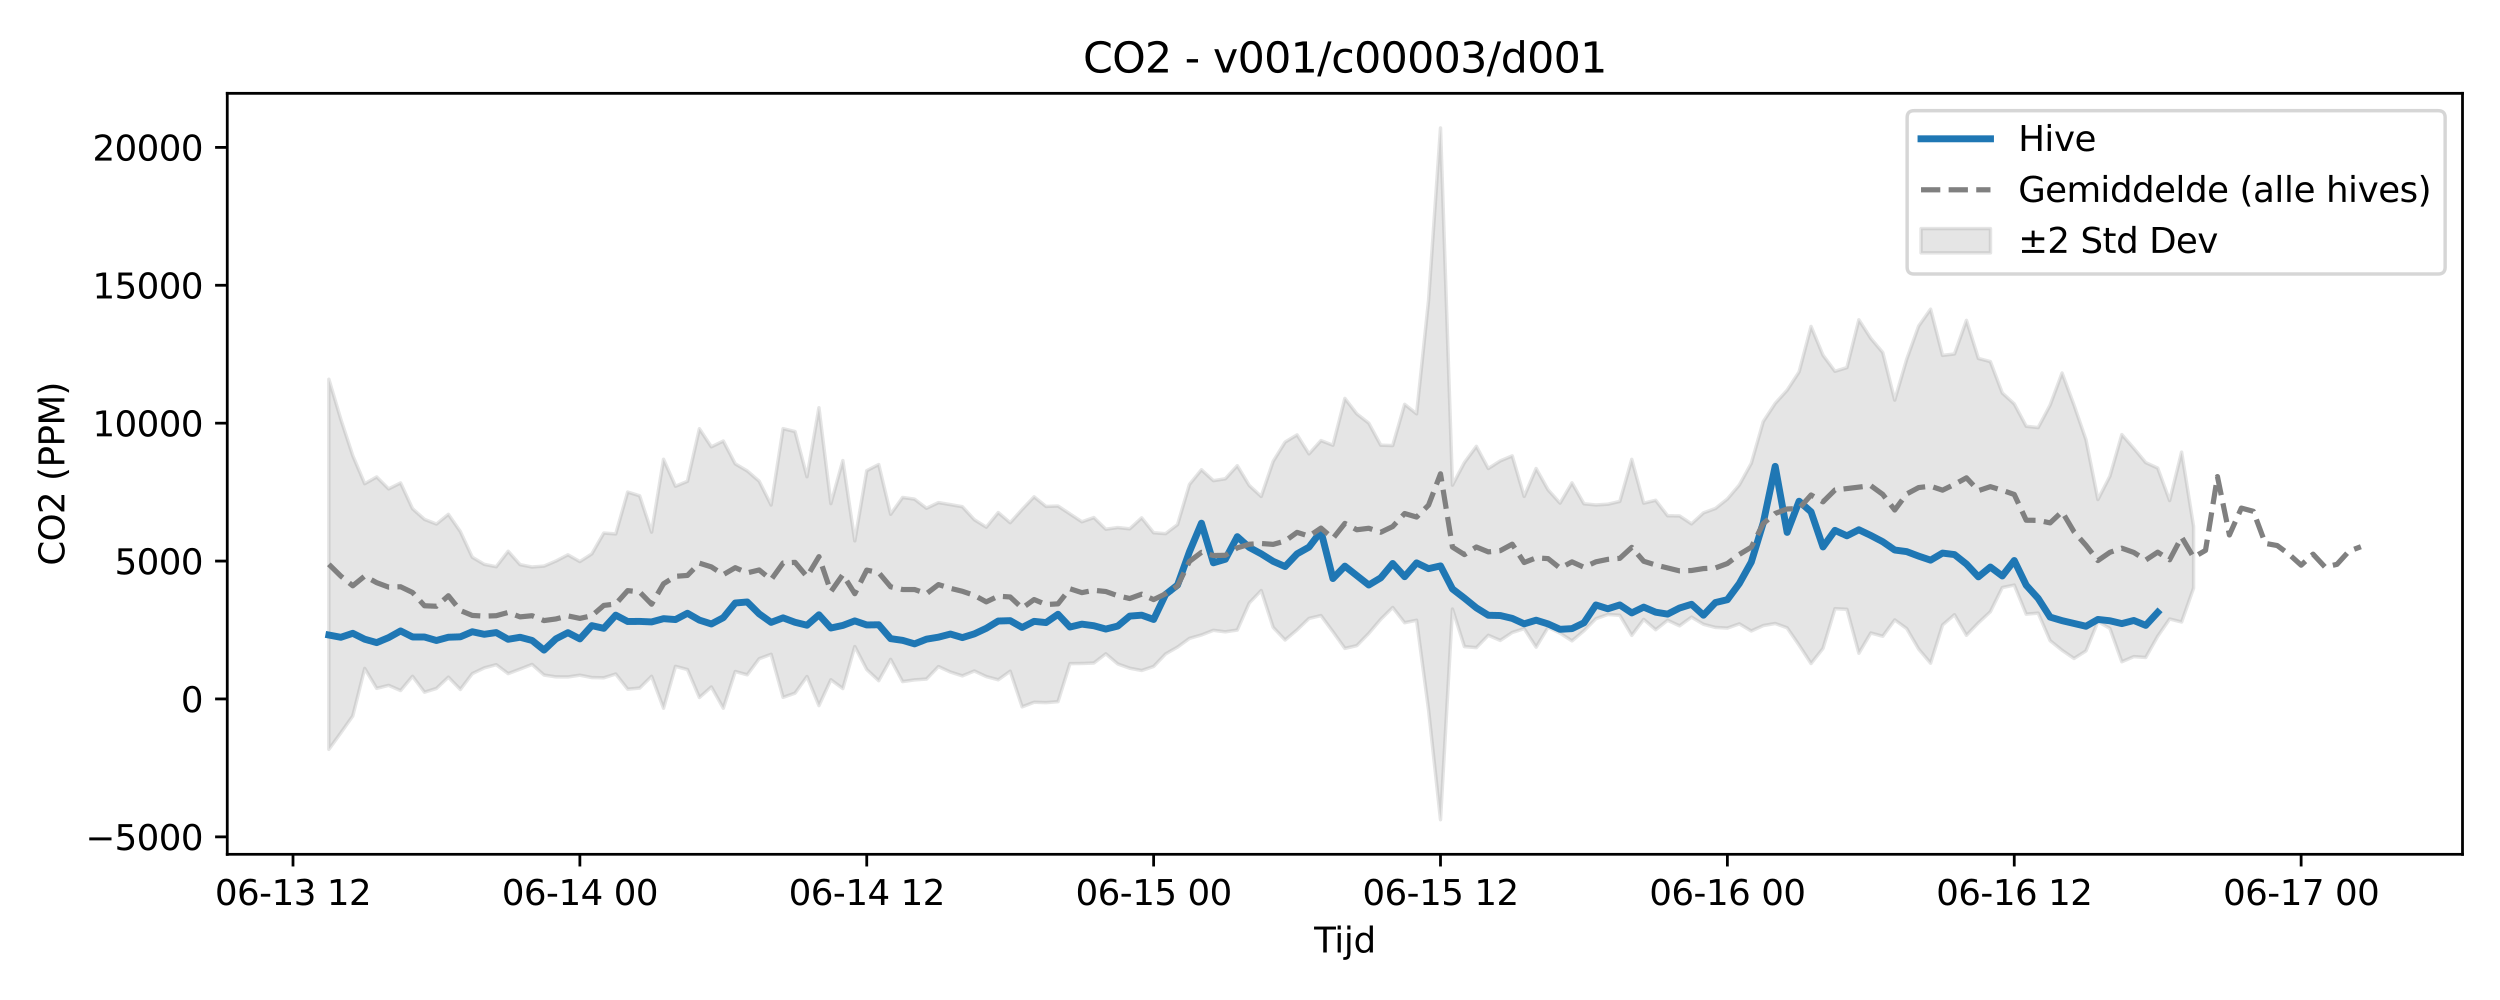 <?xml version="1.0" encoding="utf-8" standalone="no"?>
<!DOCTYPE svg PUBLIC "-//W3C//DTD SVG 1.1//EN"
  "http://www.w3.org/Graphics/SVG/1.1/DTD/svg11.dtd">
<svg xmlns:xlink="http://www.w3.org/1999/xlink" width="720pt" height="288pt" viewBox="0 0 720 288" xmlns="http://www.w3.org/2000/svg" version="1.1">
 <defs>
  <style type="text/css">*{stroke-linejoin: round; stroke-linecap: butt}</style>
 </defs>
 <g id="figure_1">
  <g id="patch_1">
   <path d="M 0 288 
L 720 288 
L 720 0 
L 0 0 
z
" style="fill: #ffffff"/>
  </g>
  <g id="axes_1">
   <g id="patch_2">
    <path d="M 65.45 246.04 
L 709.2 246.04 
L 709.2 26.88 
L 65.45 26.88 
z
" style="fill: #ffffff"/>
   </g>
   <g id="FillBetweenPolyCollection_1">
    <defs>
     <path id="md4f928d51e" d="M 94.711 -178.78 
L 94.711 -72.186 
L 98.154 -76.935 
L 101.596 -81.806 
L 105.039 -95.493 
L 108.481 -89.748 
L 111.924 -90.618 
L 115.366 -89.116 
L 118.809 -93.224 
L 122.251 -88.65 
L 125.694 -89.725 
L 129.136 -92.974 
L 132.579 -89.428 
L 136.022 -93.991 
L 139.464 -95.638 
L 142.907 -96.574 
L 146.349 -93.991 
L 149.792 -95.302 
L 153.234 -96.642 
L 156.677 -93.584 
L 160.119 -93.06 
L 163.562 -93.038 
L 167.004 -93.54 
L 170.447 -92.862 
L 173.889 -92.791 
L 177.332 -93.883 
L 180.774 -89.518 
L 184.217 -89.83 
L 187.659 -93.233 
L 191.102 -84.032 
L 194.544 -96.089 
L 197.987 -95.165 
L 201.429 -87.108 
L 204.872 -90.154 
L 208.314 -84.032 
L 211.757 -94.606 
L 215.199 -93.648 
L 218.642 -98.287 
L 222.084 -99.565 
L 225.527 -87.158 
L 228.969 -88.367 
L 232.412 -93.163 
L 235.854 -84.778 
L 239.297 -92.229 
L 242.739 -89.687 
L 246.182 -101.799 
L 249.624 -95.17 
L 253.067 -91.95 
L 256.509 -98.112 
L 259.952 -91.698 
L 263.395 -92.192 
L 266.837 -92.432 
L 270.28 -96.026 
L 273.722 -94.453 
L 277.165 -93.35 
L 280.607 -94.751 
L 284.05 -93.149 
L 287.492 -92.214 
L 290.935 -94.69 
L 294.377 -84.427 
L 297.82 -85.749 
L 301.262 -85.642 
L 304.705 -85.922 
L 308.147 -96.878 
L 311.59 -96.915 
L 315.032 -97.052 
L 318.475 -99.702 
L 321.917 -96.78 
L 325.36 -95.551 
L 328.802 -94.89 
L 332.245 -96.06 
L 335.687 -99.667 
L 339.13 -101.636 
L 342.572 -104.149 
L 346.015 -105.129 
L 349.457 -106.464 
L 352.9 -106.031 
L 356.342 -106.551 
L 359.785 -114.322 
L 363.227 -117.931 
L 366.67 -107.316 
L 370.112 -103.682 
L 373.555 -106.59 
L 376.997 -109.899 
L 380.44 -110.711 
L 383.882 -106.063 
L 387.325 -101.258 
L 390.768 -102.054 
L 394.21 -105.59 
L 397.653 -109.633 
L 401.095 -113.046 
L 404.538 -108.654 
L 407.98 -109.371 
L 411.423 -83.58 
L 414.865 -51.922 
L 418.308 -112.604 
L 421.75 -101.773 
L 425.193 -101.484 
L 428.635 -105.042 
L 432.078 -103.551 
L 435.52 -105.84 
L 438.963 -106.954 
L 442.405 -101.615 
L 445.848 -107.307 
L 449.29 -105.653 
L 452.733 -103.421 
L 456.175 -106.327 
L 459.618 -109.816 
L 463.06 -111.025 
L 466.503 -110.796 
L 469.945 -105.009 
L 473.388 -109.615 
L 476.83 -106.638 
L 480.273 -109.355 
L 483.715 -107.757 
L 487.158 -110.27 
L 490.6 -108.201 
L 494.043 -107.299 
L 497.485 -107.111 
L 500.928 -108.323 
L 504.37 -106.271 
L 507.813 -107.834 
L 511.255 -108.431 
L 514.698 -107.189 
L 518.141 -102.196 
L 521.583 -96.897 
L 525.026 -101.253 
L 528.468 -112.696 
L 531.911 -112.519 
L 535.353 -99.861 
L 538.796 -105.693 
L 542.238 -104.758 
L 545.681 -109.466 
L 549.123 -106.975 
L 552.566 -101.075 
L 556.008 -97.002 
L 559.451 -108.002 
L 562.893 -110.962 
L 566.336 -105.039 
L 569.778 -108.609 
L 573.221 -111.819 
L 576.663 -118.778 
L 580.106 -119.501 
L 583.548 -111.116 
L 586.991 -111.425 
L 590.433 -103.491 
L 593.876 -100.711 
L 597.318 -98.356 
L 600.761 -100.538 
L 604.203 -108.984 
L 607.646 -107.026 
L 611.088 -97.409 
L 614.531 -98.893 
L 617.973 -98.652 
L 621.416 -104.758 
L 624.858 -109.733 
L 628.301 -108.863 
L 631.743 -118.611 
L 631.743 -136.404 
L 631.743 -136.404 
L 628.301 -157.795 
L 624.858 -143.826 
L 621.416 -153.195 
L 617.973 -154.771 
L 614.531 -158.899 
L 611.088 -162.836 
L 607.646 -150.833 
L 604.203 -144.131 
L 600.761 -161.365 
L 597.318 -171.324 
L 593.876 -180.578 
L 590.433 -171.322 
L 586.991 -164.854 
L 583.548 -165.238 
L 580.106 -171.685 
L 576.663 -174.815 
L 573.221 -183.863 
L 569.778 -184.768 
L 566.336 -195.735 
L 562.893 -186.06 
L 559.451 -185.655 
L 556.008 -198.959 
L 552.566 -194.086 
L 549.123 -184.501 
L 545.681 -172.765 
L 542.238 -186.476 
L 538.796 -190.555 
L 535.353 -195.904 
L 531.911 -182.135 
L 528.468 -181.066 
L 525.026 -185.698 
L 521.583 -193.991 
L 518.141 -180.906 
L 514.698 -175.632 
L 511.255 -171.829 
L 507.813 -166.573 
L 504.37 -154.562 
L 500.928 -148.34 
L 497.485 -144.297 
L 494.043 -141.555 
L 490.6 -140.299 
L 487.158 -137.127 
L 483.715 -139.417 
L 480.273 -139.465 
L 476.83 -143.922 
L 473.388 -143.095 
L 469.945 -155.714 
L 466.503 -143.597 
L 463.06 -142.789 
L 459.618 -142.579 
L 456.175 -142.916 
L 452.733 -148.944 
L 449.29 -143.097 
L 445.848 -146.927 
L 442.405 -153.07 
L 438.963 -145.032 
L 435.52 -156.709 
L 432.078 -155.269 
L 428.635 -153.07 
L 425.193 -159.448 
L 421.75 -154.785 
L 418.308 -148.272 
L 414.865 -251.158 
L 411.423 -201.471 
L 407.98 -168.814 
L 404.538 -171.554 
L 401.095 -159.676 
L 397.653 -159.793 
L 394.21 -166.129 
L 390.768 -168.806 
L 387.325 -173.262 
L 383.882 -159.774 
L 380.44 -161.117 
L 376.997 -157.29 
L 373.555 -162.764 
L 370.112 -160.688 
L 366.67 -155.123 
L 363.227 -145.018 
L 359.785 -148.195 
L 356.342 -153.881 
L 352.9 -150.111 
L 349.457 -149.572 
L 346.015 -152.716 
L 342.572 -148.492 
L 339.13 -136.922 
L 335.687 -134.307 
L 332.245 -134.569 
L 328.802 -138.863 
L 325.36 -135.698 
L 321.917 -136.073 
L 318.475 -135.585 
L 315.032 -138.949 
L 311.59 -137.73 
L 308.147 -139.997 
L 304.705 -142.263 
L 301.262 -142.143 
L 297.82 -144.918 
L 294.377 -141.291 
L 290.935 -137.456 
L 287.492 -140.391 
L 284.05 -136.173 
L 280.607 -138.328 
L 277.165 -142.071 
L 273.722 -142.677 
L 270.28 -143.262 
L 266.837 -141.618 
L 263.395 -144.251 
L 259.952 -144.74 
L 256.509 -139.885 
L 253.067 -154.225 
L 249.624 -152.444 
L 246.182 -132.227 
L 242.739 -155.365 
L 239.297 -142.961 
L 235.854 -170.58 
L 232.412 -150.699 
L 228.969 -163.714 
L 225.527 -164.545 
L 222.084 -142.55 
L 218.642 -149.415 
L 215.199 -152.381 
L 211.757 -154.407 
L 208.314 -160.992 
L 204.872 -159.312 
L 201.429 -164.528 
L 197.987 -149.386 
L 194.544 -147.965 
L 191.102 -155.733 
L 187.659 -134.748 
L 184.217 -145.217 
L 180.774 -146.291 
L 177.332 -134.232 
L 173.889 -134.483 
L 170.447 -128.479 
L 167.004 -126.27 
L 163.562 -128.215 
L 160.119 -126.431 
L 156.677 -124.966 
L 153.234 -124.707 
L 149.792 -125.381 
L 146.349 -129.242 
L 142.907 -124.782 
L 139.464 -125.475 
L 136.022 -127.518 
L 132.579 -134.918 
L 129.136 -139.876 
L 125.694 -137.074 
L 122.251 -138.431 
L 118.809 -141.495 
L 115.366 -148.914 
L 111.924 -147.2 
L 108.481 -150.639 
L 105.039 -148.695 
L 101.596 -156.778 
L 98.154 -167.254 
L 94.711 -178.78 
z
" style="stroke: #808080; stroke-opacity: 0.2"/>
    </defs>
    <g clip-path="url(#pa621752dc8)">
     <use xlink:href="#md4f928d51e" x="0" y="288" style="fill: #808080; fill-opacity: 0.2; stroke: #808080; stroke-opacity: 0.2"/>
    </g>
   </g>
   <g id="matplotlib.axis_1">
    <g id="xtick_1">
     <g id="line2d_1">
      <defs>
       <path id="m73aff525e5" d="M 0 0 
L 0 3.5 
" style="stroke: #000000; stroke-width: 0.8"/>
      </defs>
      <g>
       <use xlink:href="#m73aff525e5" x="84.384" y="246.04" style="stroke: #000000; stroke-width: 0.8"/>
      </g>
     </g>
     <g id="text_1">
      <!-- 06-13 12 -->
      <g transform="translate(61.903 260.638) scale(0.1 -0.1)">
       <defs>
        <path id="DejaVuSans-30" d="M 2034 4250 
Q 1547 4250 1301 3770 
Q 1056 3291 1056 2328 
Q 1056 1369 1301 889 
Q 1547 409 2034 409 
Q 2525 409 2770 889 
Q 3016 1369 3016 2328 
Q 3016 3291 2770 3770 
Q 2525 4250 2034 4250 
z
M 2034 4750 
Q 2819 4750 3233 4129 
Q 3647 3509 3647 2328 
Q 3647 1150 3233 529 
Q 2819 -91 2034 -91 
Q 1250 -91 836 529 
Q 422 1150 422 2328 
Q 422 3509 836 4129 
Q 1250 4750 2034 4750 
z
" transform="scale(0.016)"/>
        <path id="DejaVuSans-36" d="M 2113 2584 
Q 1688 2584 1439 2293 
Q 1191 2003 1191 1497 
Q 1191 994 1439 701 
Q 1688 409 2113 409 
Q 2538 409 2786 701 
Q 3034 994 3034 1497 
Q 3034 2003 2786 2293 
Q 2538 2584 2113 2584 
z
M 3366 4563 
L 3366 3988 
Q 3128 4100 2886 4159 
Q 2644 4219 2406 4219 
Q 1781 4219 1451 3797 
Q 1122 3375 1075 2522 
Q 1259 2794 1537 2939 
Q 1816 3084 2150 3084 
Q 2853 3084 3261 2657 
Q 3669 2231 3669 1497 
Q 3669 778 3244 343 
Q 2819 -91 2113 -91 
Q 1303 -91 875 529 
Q 447 1150 447 2328 
Q 447 3434 972 4092 
Q 1497 4750 2381 4750 
Q 2619 4750 2861 4703 
Q 3103 4656 3366 4563 
z
" transform="scale(0.016)"/>
        <path id="DejaVuSans-2d" d="M 313 2009 
L 1997 2009 
L 1997 1497 
L 313 1497 
L 313 2009 
z
" transform="scale(0.016)"/>
        <path id="DejaVuSans-31" d="M 794 531 
L 1825 531 
L 1825 4091 
L 703 3866 
L 703 4441 
L 1819 4666 
L 2450 4666 
L 2450 531 
L 3481 531 
L 3481 0 
L 794 0 
L 794 531 
z
" transform="scale(0.016)"/>
        <path id="DejaVuSans-33" d="M 2597 2516 
Q 3050 2419 3304 2112 
Q 3559 1806 3559 1356 
Q 3559 666 3084 287 
Q 2609 -91 1734 -91 
Q 1441 -91 1130 -33 
Q 819 25 488 141 
L 488 750 
Q 750 597 1062 519 
Q 1375 441 1716 441 
Q 2309 441 2620 675 
Q 2931 909 2931 1356 
Q 2931 1769 2642 2001 
Q 2353 2234 1838 2234 
L 1294 2234 
L 1294 2753 
L 1863 2753 
Q 2328 2753 2575 2939 
Q 2822 3125 2822 3475 
Q 2822 3834 2567 4026 
Q 2313 4219 1838 4219 
Q 1578 4219 1281 4162 
Q 984 4106 628 3988 
L 628 4550 
Q 988 4650 1302 4700 
Q 1616 4750 1894 4750 
Q 2613 4750 3031 4423 
Q 3450 4097 3450 3541 
Q 3450 3153 3228 2886 
Q 3006 2619 2597 2516 
z
" transform="scale(0.016)"/>
        <path id="DejaVuSans-20" transform="scale(0.016)"/>
        <path id="DejaVuSans-32" d="M 1228 531 
L 3431 531 
L 3431 0 
L 469 0 
L 469 531 
Q 828 903 1448 1529 
Q 2069 2156 2228 2338 
Q 2531 2678 2651 2914 
Q 2772 3150 2772 3378 
Q 2772 3750 2511 3984 
Q 2250 4219 1831 4219 
Q 1534 4219 1204 4116 
Q 875 4013 500 3803 
L 500 4441 
Q 881 4594 1212 4672 
Q 1544 4750 1819 4750 
Q 2544 4750 2975 4387 
Q 3406 4025 3406 3419 
Q 3406 3131 3298 2873 
Q 3191 2616 2906 2266 
Q 2828 2175 2409 1742 
Q 1991 1309 1228 531 
z
" transform="scale(0.016)"/>
       </defs>
       <use xlink:href="#DejaVuSans-30"/>
       <use xlink:href="#DejaVuSans-36" transform="translate(63.623 0)"/>
       <use xlink:href="#DejaVuSans-2d" transform="translate(127.246 0)"/>
       <use xlink:href="#DejaVuSans-31" transform="translate(163.33 0)"/>
       <use xlink:href="#DejaVuSans-33" transform="translate(226.953 0)"/>
       <use xlink:href="#DejaVuSans-20" transform="translate(290.576 0)"/>
       <use xlink:href="#DejaVuSans-31" transform="translate(322.363 0)"/>
       <use xlink:href="#DejaVuSans-32" transform="translate(385.986 0)"/>
      </g>
     </g>
    </g>
    <g id="xtick_2">
     <g id="line2d_2">
      <g>
       <use xlink:href="#m73aff525e5" x="167.004" y="246.04" style="stroke: #000000; stroke-width: 0.8"/>
      </g>
     </g>
     <g id="text_2">
      <!-- 06-14 00 -->
      <g transform="translate(144.524 260.638) scale(0.1 -0.1)">
       <defs>
        <path id="DejaVuSans-34" d="M 2419 4116 
L 825 1625 
L 2419 1625 
L 2419 4116 
z
M 2253 4666 
L 3047 4666 
L 3047 1625 
L 3713 1625 
L 3713 1100 
L 3047 1100 
L 3047 0 
L 2419 0 
L 2419 1100 
L 313 1100 
L 313 1709 
L 2253 4666 
z
" transform="scale(0.016)"/>
       </defs>
       <use xlink:href="#DejaVuSans-30"/>
       <use xlink:href="#DejaVuSans-36" transform="translate(63.623 0)"/>
       <use xlink:href="#DejaVuSans-2d" transform="translate(127.246 0)"/>
       <use xlink:href="#DejaVuSans-31" transform="translate(163.33 0)"/>
       <use xlink:href="#DejaVuSans-34" transform="translate(226.953 0)"/>
       <use xlink:href="#DejaVuSans-20" transform="translate(290.576 0)"/>
       <use xlink:href="#DejaVuSans-30" transform="translate(322.363 0)"/>
       <use xlink:href="#DejaVuSans-30" transform="translate(385.986 0)"/>
      </g>
     </g>
    </g>
    <g id="xtick_3">
     <g id="line2d_3">
      <g>
       <use xlink:href="#m73aff525e5" x="249.624" y="246.04" style="stroke: #000000; stroke-width: 0.8"/>
      </g>
     </g>
     <g id="text_3">
      <!-- 06-14 12 -->
      <g transform="translate(227.144 260.638) scale(0.1 -0.1)">
       <use xlink:href="#DejaVuSans-30"/>
       <use xlink:href="#DejaVuSans-36" transform="translate(63.623 0)"/>
       <use xlink:href="#DejaVuSans-2d" transform="translate(127.246 0)"/>
       <use xlink:href="#DejaVuSans-31" transform="translate(163.33 0)"/>
       <use xlink:href="#DejaVuSans-34" transform="translate(226.953 0)"/>
       <use xlink:href="#DejaVuSans-20" transform="translate(290.576 0)"/>
       <use xlink:href="#DejaVuSans-31" transform="translate(322.363 0)"/>
       <use xlink:href="#DejaVuSans-32" transform="translate(385.986 0)"/>
      </g>
     </g>
    </g>
    <g id="xtick_4">
     <g id="line2d_4">
      <g>
       <use xlink:href="#m73aff525e5" x="332.245" y="246.04" style="stroke: #000000; stroke-width: 0.8"/>
      </g>
     </g>
     <g id="text_4">
      <!-- 06-15 00 -->
      <g transform="translate(309.764 260.638) scale(0.1 -0.1)">
       <defs>
        <path id="DejaVuSans-35" d="M 691 4666 
L 3169 4666 
L 3169 4134 
L 1269 4134 
L 1269 2991 
Q 1406 3038 1543 3061 
Q 1681 3084 1819 3084 
Q 2600 3084 3056 2656 
Q 3513 2228 3513 1497 
Q 3513 744 3044 326 
Q 2575 -91 1722 -91 
Q 1428 -91 1123 -41 
Q 819 9 494 109 
L 494 744 
Q 775 591 1075 516 
Q 1375 441 1709 441 
Q 2250 441 2565 725 
Q 2881 1009 2881 1497 
Q 2881 1984 2565 2268 
Q 2250 2553 1709 2553 
Q 1456 2553 1204 2497 
Q 953 2441 691 2322 
L 691 4666 
z
" transform="scale(0.016)"/>
       </defs>
       <use xlink:href="#DejaVuSans-30"/>
       <use xlink:href="#DejaVuSans-36" transform="translate(63.623 0)"/>
       <use xlink:href="#DejaVuSans-2d" transform="translate(127.246 0)"/>
       <use xlink:href="#DejaVuSans-31" transform="translate(163.33 0)"/>
       <use xlink:href="#DejaVuSans-35" transform="translate(226.953 0)"/>
       <use xlink:href="#DejaVuSans-20" transform="translate(290.576 0)"/>
       <use xlink:href="#DejaVuSans-30" transform="translate(322.363 0)"/>
       <use xlink:href="#DejaVuSans-30" transform="translate(385.986 0)"/>
      </g>
     </g>
    </g>
    <g id="xtick_5">
     <g id="line2d_5">
      <g>
       <use xlink:href="#m73aff525e5" x="414.865" y="246.04" style="stroke: #000000; stroke-width: 0.8"/>
      </g>
     </g>
     <g id="text_5">
      <!-- 06-15 12 -->
      <g transform="translate(392.385 260.638) scale(0.1 -0.1)">
       <use xlink:href="#DejaVuSans-30"/>
       <use xlink:href="#DejaVuSans-36" transform="translate(63.623 0)"/>
       <use xlink:href="#DejaVuSans-2d" transform="translate(127.246 0)"/>
       <use xlink:href="#DejaVuSans-31" transform="translate(163.33 0)"/>
       <use xlink:href="#DejaVuSans-35" transform="translate(226.953 0)"/>
       <use xlink:href="#DejaVuSans-20" transform="translate(290.576 0)"/>
       <use xlink:href="#DejaVuSans-31" transform="translate(322.363 0)"/>
       <use xlink:href="#DejaVuSans-32" transform="translate(385.986 0)"/>
      </g>
     </g>
    </g>
    <g id="xtick_6">
     <g id="line2d_6">
      <g>
       <use xlink:href="#m73aff525e5" x="497.485" y="246.04" style="stroke: #000000; stroke-width: 0.8"/>
      </g>
     </g>
     <g id="text_6">
      <!-- 06-16 00 -->
      <g transform="translate(475.005 260.638) scale(0.1 -0.1)">
       <use xlink:href="#DejaVuSans-30"/>
       <use xlink:href="#DejaVuSans-36" transform="translate(63.623 0)"/>
       <use xlink:href="#DejaVuSans-2d" transform="translate(127.246 0)"/>
       <use xlink:href="#DejaVuSans-31" transform="translate(163.33 0)"/>
       <use xlink:href="#DejaVuSans-36" transform="translate(226.953 0)"/>
       <use xlink:href="#DejaVuSans-20" transform="translate(290.576 0)"/>
       <use xlink:href="#DejaVuSans-30" transform="translate(322.363 0)"/>
       <use xlink:href="#DejaVuSans-30" transform="translate(385.986 0)"/>
      </g>
     </g>
    </g>
    <g id="xtick_7">
     <g id="line2d_7">
      <g>
       <use xlink:href="#m73aff525e5" x="580.106" y="246.04" style="stroke: #000000; stroke-width: 0.8"/>
      </g>
     </g>
     <g id="text_7">
      <!-- 06-16 12 -->
      <g transform="translate(557.625 260.638) scale(0.1 -0.1)">
       <use xlink:href="#DejaVuSans-30"/>
       <use xlink:href="#DejaVuSans-36" transform="translate(63.623 0)"/>
       <use xlink:href="#DejaVuSans-2d" transform="translate(127.246 0)"/>
       <use xlink:href="#DejaVuSans-31" transform="translate(163.33 0)"/>
       <use xlink:href="#DejaVuSans-36" transform="translate(226.953 0)"/>
       <use xlink:href="#DejaVuSans-20" transform="translate(290.576 0)"/>
       <use xlink:href="#DejaVuSans-31" transform="translate(322.363 0)"/>
       <use xlink:href="#DejaVuSans-32" transform="translate(385.986 0)"/>
      </g>
     </g>
    </g>
    <g id="xtick_8">
     <g id="line2d_8">
      <g>
       <use xlink:href="#m73aff525e5" x="662.726" y="246.04" style="stroke: #000000; stroke-width: 0.8"/>
      </g>
     </g>
     <g id="text_8">
      <!-- 06-17 00 -->
      <g transform="translate(640.246 260.638) scale(0.1 -0.1)">
       <defs>
        <path id="DejaVuSans-37" d="M 525 4666 
L 3525 4666 
L 3525 4397 
L 1831 0 
L 1172 0 
L 2766 4134 
L 525 4134 
L 525 4666 
z
" transform="scale(0.016)"/>
       </defs>
       <use xlink:href="#DejaVuSans-30"/>
       <use xlink:href="#DejaVuSans-36" transform="translate(63.623 0)"/>
       <use xlink:href="#DejaVuSans-2d" transform="translate(127.246 0)"/>
       <use xlink:href="#DejaVuSans-31" transform="translate(163.33 0)"/>
       <use xlink:href="#DejaVuSans-37" transform="translate(226.953 0)"/>
       <use xlink:href="#DejaVuSans-20" transform="translate(290.576 0)"/>
       <use xlink:href="#DejaVuSans-30" transform="translate(322.363 0)"/>
       <use xlink:href="#DejaVuSans-30" transform="translate(385.986 0)"/>
      </g>
     </g>
    </g>
    <g id="text_9">
     <!-- Tijd -->
     <g transform="translate(378.475 274.317) scale(0.1 -0.1)">
      <defs>
       <path id="DejaVuSans-54" d="M -19 4666 
L 3928 4666 
L 3928 4134 
L 2272 4134 
L 2272 0 
L 1638 0 
L 1638 4134 
L -19 4134 
L -19 4666 
z
" transform="scale(0.016)"/>
       <path id="DejaVuSans-69" d="M 603 3500 
L 1178 3500 
L 1178 0 
L 603 0 
L 603 3500 
z
M 603 4863 
L 1178 4863 
L 1178 4134 
L 603 4134 
L 603 4863 
z
" transform="scale(0.016)"/>
       <path id="DejaVuSans-6a" d="M 603 3500 
L 1178 3500 
L 1178 -63 
Q 1178 -731 923 -1031 
Q 669 -1331 103 -1331 
L -116 -1331 
L -116 -844 
L 38 -844 
Q 366 -844 484 -692 
Q 603 -541 603 -63 
L 603 3500 
z
M 603 4863 
L 1178 4863 
L 1178 4134 
L 603 4134 
L 603 4863 
z
" transform="scale(0.016)"/>
       <path id="DejaVuSans-64" d="M 2906 2969 
L 2906 4863 
L 3481 4863 
L 3481 0 
L 2906 0 
L 2906 525 
Q 2725 213 2448 61 
Q 2172 -91 1784 -91 
Q 1150 -91 751 415 
Q 353 922 353 1747 
Q 353 2572 751 3078 
Q 1150 3584 1784 3584 
Q 2172 3584 2448 3432 
Q 2725 3281 2906 2969 
z
M 947 1747 
Q 947 1113 1208 752 
Q 1469 391 1925 391 
Q 2381 391 2643 752 
Q 2906 1113 2906 1747 
Q 2906 2381 2643 2742 
Q 2381 3103 1925 3103 
Q 1469 3103 1208 2742 
Q 947 2381 947 1747 
z
" transform="scale(0.016)"/>
      </defs>
      <use xlink:href="#DejaVuSans-54"/>
      <use xlink:href="#DejaVuSans-69" transform="translate(57.959 0)"/>
      <use xlink:href="#DejaVuSans-6a" transform="translate(85.742 0)"/>
      <use xlink:href="#DejaVuSans-64" transform="translate(113.525 0)"/>
     </g>
    </g>
   </g>
   <g id="matplotlib.axis_2">
    <g id="ytick_1">
     <g id="line2d_9">
      <defs>
       <path id="mb9b0b12a59" d="M 0 0 
L -3.5 0 
" style="stroke: #000000; stroke-width: 0.8"/>
      </defs>
      <g>
       <use xlink:href="#mb9b0b12a59" x="65.45" y="241.011" style="stroke: #000000; stroke-width: 0.8"/>
      </g>
     </g>
     <g id="text_10">
      <!-- −5000 -->
      <g transform="translate(24.62 244.81) scale(0.1 -0.1)">
       <defs>
        <path id="DejaVuSans-2212" d="M 678 2272 
L 4684 2272 
L 4684 1741 
L 678 1741 
L 678 2272 
z
" transform="scale(0.016)"/>
       </defs>
       <use xlink:href="#DejaVuSans-2212"/>
       <use xlink:href="#DejaVuSans-35" transform="translate(83.789 0)"/>
       <use xlink:href="#DejaVuSans-30" transform="translate(147.412 0)"/>
       <use xlink:href="#DejaVuSans-30" transform="translate(211.035 0)"/>
       <use xlink:href="#DejaVuSans-30" transform="translate(274.658 0)"/>
      </g>
     </g>
    </g>
    <g id="ytick_2">
     <g id="line2d_10">
      <g>
       <use xlink:href="#mb9b0b12a59" x="65.45" y="201.298" style="stroke: #000000; stroke-width: 0.8"/>
      </g>
     </g>
     <g id="text_11">
      <!-- 0 -->
      <g transform="translate(52.087 205.098) scale(0.1 -0.1)">
       <use xlink:href="#DejaVuSans-30"/>
      </g>
     </g>
    </g>
    <g id="ytick_3">
     <g id="line2d_11">
      <g>
       <use xlink:href="#mb9b0b12a59" x="65.45" y="161.586" style="stroke: #000000; stroke-width: 0.8"/>
      </g>
     </g>
     <g id="text_12">
      <!-- 5000 -->
      <g transform="translate(33 165.385) scale(0.1 -0.1)">
       <use xlink:href="#DejaVuSans-35"/>
       <use xlink:href="#DejaVuSans-30" transform="translate(63.623 0)"/>
       <use xlink:href="#DejaVuSans-30" transform="translate(127.246 0)"/>
       <use xlink:href="#DejaVuSans-30" transform="translate(190.869 0)"/>
      </g>
     </g>
    </g>
    <g id="ytick_4">
     <g id="line2d_12">
      <g>
       <use xlink:href="#mb9b0b12a59" x="65.45" y="121.874" style="stroke: #000000; stroke-width: 0.8"/>
      </g>
     </g>
     <g id="text_13">
      <!-- 10000 -->
      <g transform="translate(26.637 125.673) scale(0.1 -0.1)">
       <use xlink:href="#DejaVuSans-31"/>
       <use xlink:href="#DejaVuSans-30" transform="translate(63.623 0)"/>
       <use xlink:href="#DejaVuSans-30" transform="translate(127.246 0)"/>
       <use xlink:href="#DejaVuSans-30" transform="translate(190.869 0)"/>
       <use xlink:href="#DejaVuSans-30" transform="translate(254.492 0)"/>
      </g>
     </g>
    </g>
    <g id="ytick_5">
     <g id="line2d_13">
      <g>
       <use xlink:href="#mb9b0b12a59" x="65.45" y="82.162" style="stroke: #000000; stroke-width: 0.8"/>
      </g>
     </g>
     <g id="text_14">
      <!-- 15000 -->
      <g transform="translate(26.637 85.961) scale(0.1 -0.1)">
       <use xlink:href="#DejaVuSans-31"/>
       <use xlink:href="#DejaVuSans-35" transform="translate(63.623 0)"/>
       <use xlink:href="#DejaVuSans-30" transform="translate(127.246 0)"/>
       <use xlink:href="#DejaVuSans-30" transform="translate(190.869 0)"/>
       <use xlink:href="#DejaVuSans-30" transform="translate(254.492 0)"/>
      </g>
     </g>
    </g>
    <g id="ytick_6">
     <g id="line2d_14">
      <g>
       <use xlink:href="#mb9b0b12a59" x="65.45" y="42.449" style="stroke: #000000; stroke-width: 0.8"/>
      </g>
     </g>
     <g id="text_15">
      <!-- 20000 -->
      <g transform="translate(26.637 46.248) scale(0.1 -0.1)">
       <use xlink:href="#DejaVuSans-32"/>
       <use xlink:href="#DejaVuSans-30" transform="translate(63.623 0)"/>
       <use xlink:href="#DejaVuSans-30" transform="translate(127.246 0)"/>
       <use xlink:href="#DejaVuSans-30" transform="translate(190.869 0)"/>
       <use xlink:href="#DejaVuSans-30" transform="translate(254.492 0)"/>
      </g>
     </g>
    </g>
    <g id="text_16">
     <!-- CO2 (PPM) -->
     <g transform="translate(18.541 162.903) rotate(-90) scale(0.1 -0.1)">
      <defs>
       <path id="DejaVuSans-43" d="M 4122 4306 
L 4122 3641 
Q 3803 3938 3442 4084 
Q 3081 4231 2675 4231 
Q 1875 4231 1450 3742 
Q 1025 3253 1025 2328 
Q 1025 1406 1450 917 
Q 1875 428 2675 428 
Q 3081 428 3442 575 
Q 3803 722 4122 1019 
L 4122 359 
Q 3791 134 3420 21 
Q 3050 -91 2638 -91 
Q 1578 -91 968 557 
Q 359 1206 359 2328 
Q 359 3453 968 4101 
Q 1578 4750 2638 4750 
Q 3056 4750 3426 4639 
Q 3797 4528 4122 4306 
z
" transform="scale(0.016)"/>
       <path id="DejaVuSans-4f" d="M 2522 4238 
Q 1834 4238 1429 3725 
Q 1025 3213 1025 2328 
Q 1025 1447 1429 934 
Q 1834 422 2522 422 
Q 3209 422 3611 934 
Q 4013 1447 4013 2328 
Q 4013 3213 3611 3725 
Q 3209 4238 2522 4238 
z
M 2522 4750 
Q 3503 4750 4090 4092 
Q 4678 3434 4678 2328 
Q 4678 1225 4090 567 
Q 3503 -91 2522 -91 
Q 1538 -91 948 565 
Q 359 1222 359 2328 
Q 359 3434 948 4092 
Q 1538 4750 2522 4750 
z
" transform="scale(0.016)"/>
       <path id="DejaVuSans-28" d="M 1984 4856 
Q 1566 4138 1362 3434 
Q 1159 2731 1159 2009 
Q 1159 1288 1364 580 
Q 1569 -128 1984 -844 
L 1484 -844 
Q 1016 -109 783 600 
Q 550 1309 550 2009 
Q 550 2706 781 3412 
Q 1013 4119 1484 4856 
L 1984 4856 
z
" transform="scale(0.016)"/>
       <path id="DejaVuSans-50" d="M 1259 4147 
L 1259 2394 
L 2053 2394 
Q 2494 2394 2734 2622 
Q 2975 2850 2975 3272 
Q 2975 3691 2734 3919 
Q 2494 4147 2053 4147 
L 1259 4147 
z
M 628 4666 
L 2053 4666 
Q 2838 4666 3239 4311 
Q 3641 3956 3641 3272 
Q 3641 2581 3239 2228 
Q 2838 1875 2053 1875 
L 1259 1875 
L 1259 0 
L 628 0 
L 628 4666 
z
" transform="scale(0.016)"/>
       <path id="DejaVuSans-4d" d="M 628 4666 
L 1569 4666 
L 2759 1491 
L 3956 4666 
L 4897 4666 
L 4897 0 
L 4281 0 
L 4281 4097 
L 3078 897 
L 2444 897 
L 1241 4097 
L 1241 0 
L 628 0 
L 628 4666 
z
" transform="scale(0.016)"/>
       <path id="DejaVuSans-29" d="M 513 4856 
L 1013 4856 
Q 1481 4119 1714 3412 
Q 1947 2706 1947 2009 
Q 1947 1309 1714 600 
Q 1481 -109 1013 -844 
L 513 -844 
Q 928 -128 1133 580 
Q 1338 1288 1338 2009 
Q 1338 2731 1133 3434 
Q 928 4138 513 4856 
z
" transform="scale(0.016)"/>
      </defs>
      <use xlink:href="#DejaVuSans-43"/>
      <use xlink:href="#DejaVuSans-4f" transform="translate(69.824 0)"/>
      <use xlink:href="#DejaVuSans-32" transform="translate(148.535 0)"/>
      <use xlink:href="#DejaVuSans-20" transform="translate(212.158 0)"/>
      <use xlink:href="#DejaVuSans-28" transform="translate(243.945 0)"/>
      <use xlink:href="#DejaVuSans-50" transform="translate(282.959 0)"/>
      <use xlink:href="#DejaVuSans-50" transform="translate(343.262 0)"/>
      <use xlink:href="#DejaVuSans-4d" transform="translate(403.564 0)"/>
      <use xlink:href="#DejaVuSans-29" transform="translate(489.844 0)"/>
     </g>
    </g>
   </g>
   <g id="line2d_15">
    <path d="M 94.711 182.888 
L 98.154 183.539 
L 101.596 182.391 
L 105.039 184.098 
L 108.481 185.072 
L 111.924 183.634 
L 115.366 181.712 
L 118.809 183.446 
L 122.251 183.46 
L 125.694 184.46 
L 129.136 183.523 
L 132.579 183.404 
L 136.022 181.943 
L 139.464 182.676 
L 142.907 182.181 
L 146.349 184.116 
L 149.792 183.534 
L 153.234 184.447 
L 156.677 187.224 
L 160.119 183.981 
L 163.562 182.21 
L 167.004 184.002 
L 170.447 180.185 
L 173.889 180.955 
L 177.332 177.167 
L 180.774 178.991 
L 184.217 178.964 
L 187.659 179.113 
L 191.102 178.175 
L 194.544 178.435 
L 197.987 176.619 
L 201.429 178.594 
L 204.872 179.703 
L 208.314 177.887 
L 211.757 173.667 
L 215.199 173.367 
L 218.642 176.791 
L 222.084 179.242 
L 225.527 177.945 
L 228.969 179.218 
L 232.412 180.063 
L 235.854 177.066 
L 239.297 180.863 
L 242.739 180.121 
L 246.182 178.819 
L 249.624 179.989 
L 253.067 179.931 
L 256.509 183.931 
L 259.952 184.423 
L 263.395 185.432 
L 266.837 184.077 
L 270.28 183.505 
L 273.722 182.607 
L 277.165 183.626 
L 280.607 182.557 
L 284.05 180.95 
L 287.492 178.856 
L 290.935 178.75 
L 294.377 180.712 
L 297.82 178.954 
L 301.262 179.303 
L 304.705 176.915 
L 308.147 180.587 
L 311.59 179.751 
L 315.032 180.214 
L 318.475 181.167 
L 321.917 180.309 
L 325.36 177.442 
L 328.802 177.169 
L 332.245 178.403 
L 335.687 171.197 
L 339.13 168.491 
L 342.572 158.886 
L 346.015 150.684 
L 349.457 162.087 
L 352.9 161.062 
L 356.342 154.565 
L 359.785 157.655 
L 363.227 159.503 
L 366.67 161.663 
L 370.112 163.164 
L 373.555 159.508 
L 376.997 157.567 
L 380.44 153.027 
L 383.882 166.616 
L 387.325 163.053 
L 394.21 168.483 
L 397.653 166.42 
L 401.095 162.29 
L 404.538 166.082 
L 407.98 162.113 
L 411.423 163.77 
L 414.865 162.981 
L 418.308 169.616 
L 421.75 172.263 
L 425.193 175.059 
L 428.635 177.198 
L 432.078 177.273 
L 435.52 178.093 
L 438.963 179.663 
L 442.405 178.62 
L 445.848 179.692 
L 449.29 181.241 
L 452.733 181.043 
L 456.175 179.367 
L 459.618 174.231 
L 463.06 175.327 
L 466.503 174.225 
L 469.945 176.515 
L 473.388 174.853 
L 476.83 176.309 
L 480.273 176.865 
L 483.715 175.11 
L 487.158 174.037 
L 490.6 177.175 
L 494.043 173.534 
L 497.485 172.714 
L 500.928 168.054 
L 504.37 161.883 
L 507.813 150.591 
L 511.255 134.317 
L 514.698 153.321 
L 518.141 144.362 
L 521.583 147.419 
L 525.026 157.517 
L 528.468 152.749 
L 531.911 154.311 
L 535.353 152.571 
L 538.796 154.216 
L 542.238 156.026 
L 545.681 158.407 
L 549.123 158.862 
L 552.566 160.162 
L 556.008 161.324 
L 559.451 159.291 
L 562.893 159.72 
L 566.336 162.457 
L 569.778 166.132 
L 573.221 163.304 
L 576.663 165.878 
L 580.106 161.435 
L 583.548 168.538 
L 586.991 172.343 
L 590.433 177.725 
L 593.876 178.747 
L 600.761 180.362 
L 604.203 178.398 
L 607.646 178.78 
L 611.088 179.594 
L 614.531 178.7 
L 617.973 180.103 
L 621.416 176.362 
L 621.416 176.362 
" clip-path="url(#pa621752dc8)" style="fill: none; stroke: #1f77b4; stroke-width: 2; stroke-linecap: square"/>
   </g>
   <g id="line2d_16">
    <path d="M 94.711 162.517 
L 98.154 165.906 
L 101.596 168.708 
L 105.039 165.906 
L 108.481 167.806 
L 111.924 169.091 
L 115.366 168.985 
L 118.809 170.641 
L 122.251 174.459 
L 125.694 174.6 
L 129.136 171.575 
L 132.579 175.827 
L 136.022 177.246 
L 139.464 177.443 
L 142.907 177.322 
L 146.349 176.384 
L 149.792 177.658 
L 153.234 177.325 
L 156.677 178.725 
L 160.119 178.254 
L 163.562 177.374 
L 167.004 178.095 
L 170.447 177.33 
L 173.889 174.363 
L 177.332 173.943 
L 180.774 170.096 
L 184.217 170.476 
L 187.659 174.01 
L 191.102 168.118 
L 194.544 165.973 
L 197.987 165.724 
L 201.429 162.182 
L 204.872 163.267 
L 208.314 165.488 
L 211.757 163.493 
L 215.199 164.986 
L 218.642 164.149 
L 222.084 166.942 
L 225.527 162.149 
L 228.969 161.959 
L 232.412 166.069 
L 235.854 160.321 
L 239.297 170.405 
L 242.739 165.474 
L 246.182 170.987 
L 249.624 164.193 
L 253.067 164.913 
L 256.509 169.002 
L 259.952 169.781 
L 263.395 169.778 
L 266.837 170.975 
L 270.28 168.356 
L 273.722 169.435 
L 277.165 170.289 
L 280.607 171.46 
L 284.05 173.339 
L 287.492 171.698 
L 290.935 171.927 
L 294.377 175.141 
L 297.82 172.667 
L 301.262 174.107 
L 304.705 173.908 
L 308.147 169.563 
L 311.59 170.677 
L 315.032 170 
L 318.475 170.357 
L 321.917 171.574 
L 325.36 172.375 
L 328.802 171.124 
L 332.245 172.686 
L 335.687 171.013 
L 339.13 168.721 
L 342.572 161.679 
L 346.015 159.077 
L 349.457 159.982 
L 352.9 159.929 
L 356.342 157.784 
L 359.785 156.741 
L 363.227 156.526 
L 366.67 156.78 
L 370.112 155.815 
L 373.555 153.323 
L 376.997 154.405 
L 380.44 152.086 
L 383.882 155.081 
L 387.325 150.74 
L 390.768 152.57 
L 394.21 152.141 
L 397.653 153.287 
L 401.095 151.639 
L 404.538 147.896 
L 407.98 148.908 
L 411.423 145.475 
L 414.865 136.46 
L 418.308 157.562 
L 421.75 159.721 
L 425.193 157.534 
L 428.635 158.944 
L 432.078 158.59 
L 435.52 156.725 
L 438.963 162.007 
L 442.405 160.658 
L 445.848 160.883 
L 449.29 163.625 
L 452.733 161.817 
L 456.175 163.378 
L 459.618 161.802 
L 463.06 161.093 
L 466.503 160.803 
L 469.945 157.638 
L 473.388 161.645 
L 476.83 162.72 
L 483.715 164.413 
L 487.158 164.302 
L 490.6 163.75 
L 494.043 163.573 
L 497.485 162.296 
L 500.928 159.669 
L 504.37 157.584 
L 507.813 150.797 
L 511.255 147.87 
L 514.698 146.589 
L 518.141 146.449 
L 521.583 142.556 
L 525.026 144.525 
L 528.468 141.119 
L 538.796 139.876 
L 542.238 142.383 
L 545.681 146.885 
L 549.123 142.262 
L 552.566 140.42 
L 556.008 140.019 
L 559.451 141.171 
L 562.893 139.489 
L 566.336 137.613 
L 569.778 141.312 
L 573.221 140.159 
L 576.663 141.203 
L 580.106 142.407 
L 583.548 149.823 
L 586.991 149.861 
L 590.433 150.594 
L 593.876 147.356 
L 597.318 153.16 
L 600.761 157.048 
L 604.203 161.443 
L 607.646 159.07 
L 611.088 157.878 
L 614.531 159.104 
L 617.973 161.289 
L 621.416 159.023 
L 624.858 161.221 
L 628.301 154.671 
L 631.743 160.492 
L 635.186 158.51 
L 638.628 137.261 
L 642.071 154.07 
L 645.514 146.331 
L 648.956 147.258 
L 652.399 156.492 
L 655.841 157.115 
L 659.284 159.659 
L 662.726 162.772 
L 666.169 159.608 
L 669.611 163.312 
L 673.054 162.526 
L 676.496 158.739 
L 679.939 157.456 
L 679.939 157.456 
" clip-path="url(#pa621752dc8)" style="fill: none; stroke-dasharray: 5.55,2.4; stroke-dashoffset: 0; stroke: #808080; stroke-width: 1.5"/>
   </g>
   <g id="patch_3">
    <path d="M 65.45 246.04 
L 65.45 26.88 
" style="fill: none; stroke: #000000; stroke-width: 0.8; stroke-linejoin: miter; stroke-linecap: square"/>
   </g>
   <g id="patch_4">
    <path d="M 709.2 246.04 
L 709.2 26.88 
" style="fill: none; stroke: #000000; stroke-width: 0.8; stroke-linejoin: miter; stroke-linecap: square"/>
   </g>
   <g id="patch_5">
    <path d="M 65.45 246.04 
L 709.2 246.04 
" style="fill: none; stroke: #000000; stroke-width: 0.8; stroke-linejoin: miter; stroke-linecap: square"/>
   </g>
   <g id="patch_6">
    <path d="M 65.45 26.88 
L 709.2 26.88 
" style="fill: none; stroke: #000000; stroke-width: 0.8; stroke-linejoin: miter; stroke-linecap: square"/>
   </g>
   <g id="text_17">
    <!-- CO2 - v001/c00003/d001 -->
    <g transform="translate(311.922 20.88) scale(0.12 -0.12)">
     <defs>
      <path id="DejaVuSans-76" d="M 191 3500 
L 800 3500 
L 1894 563 
L 2988 3500 
L 3597 3500 
L 2284 0 
L 1503 0 
L 191 3500 
z
" transform="scale(0.016)"/>
      <path id="DejaVuSans-2f" d="M 1625 4666 
L 2156 4666 
L 531 -594 
L 0 -594 
L 1625 4666 
z
" transform="scale(0.016)"/>
      <path id="DejaVuSans-63" d="M 3122 3366 
L 3122 2828 
Q 2878 2963 2633 3030 
Q 2388 3097 2138 3097 
Q 1578 3097 1268 2742 
Q 959 2388 959 1747 
Q 959 1106 1268 751 
Q 1578 397 2138 397 
Q 2388 397 2633 464 
Q 2878 531 3122 666 
L 3122 134 
Q 2881 22 2623 -34 
Q 2366 -91 2075 -91 
Q 1284 -91 818 406 
Q 353 903 353 1747 
Q 353 2603 823 3093 
Q 1294 3584 2113 3584 
Q 2378 3584 2631 3529 
Q 2884 3475 3122 3366 
z
" transform="scale(0.016)"/>
     </defs>
     <use xlink:href="#DejaVuSans-43"/>
     <use xlink:href="#DejaVuSans-4f" transform="translate(69.824 0)"/>
     <use xlink:href="#DejaVuSans-32" transform="translate(148.535 0)"/>
     <use xlink:href="#DejaVuSans-20" transform="translate(212.158 0)"/>
     <use xlink:href="#DejaVuSans-2d" transform="translate(243.945 0)"/>
     <use xlink:href="#DejaVuSans-20" transform="translate(280.029 0)"/>
     <use xlink:href="#DejaVuSans-76" transform="translate(311.816 0)"/>
     <use xlink:href="#DejaVuSans-30" transform="translate(370.996 0)"/>
     <use xlink:href="#DejaVuSans-30" transform="translate(434.619 0)"/>
     <use xlink:href="#DejaVuSans-31" transform="translate(498.242 0)"/>
     <use xlink:href="#DejaVuSans-2f" transform="translate(561.865 0)"/>
     <use xlink:href="#DejaVuSans-63" transform="translate(595.557 0)"/>
     <use xlink:href="#DejaVuSans-30" transform="translate(650.537 0)"/>
     <use xlink:href="#DejaVuSans-30" transform="translate(714.16 0)"/>
     <use xlink:href="#DejaVuSans-30" transform="translate(777.783 0)"/>
     <use xlink:href="#DejaVuSans-30" transform="translate(841.406 0)"/>
     <use xlink:href="#DejaVuSans-33" transform="translate(905.029 0)"/>
     <use xlink:href="#DejaVuSans-2f" transform="translate(968.652 0)"/>
     <use xlink:href="#DejaVuSans-64" transform="translate(1002.344 0)"/>
     <use xlink:href="#DejaVuSans-30" transform="translate(1065.82 0)"/>
     <use xlink:href="#DejaVuSans-30" transform="translate(1129.443 0)"/>
     <use xlink:href="#DejaVuSans-31" transform="translate(1193.066 0)"/>
    </g>
   </g>
   <g id="legend_1">
    <g id="patch_7">
     <path d="M 551.256 78.914 
L 702.2 78.914 
Q 704.2 78.914 704.2 76.914 
L 704.2 33.88 
Q 704.2 31.88 702.2 31.88 
L 551.256 31.88 
Q 549.256 31.88 549.256 33.88 
L 549.256 76.914 
Q 549.256 78.914 551.256 78.914 
z
" style="fill: #ffffff; opacity: 0.8; stroke: #cccccc; stroke-linejoin: miter"/>
    </g>
    <g id="line2d_17">
     <path d="M 553.256 39.978 
L 563.256 39.978 
L 573.256 39.978 
" style="fill: none; stroke: #1f77b4; stroke-width: 2; stroke-linecap: square"/>
    </g>
    <g id="text_18">
     <!-- Hive -->
     <g transform="translate(581.256 43.478) scale(0.1 -0.1)">
      <defs>
       <path id="DejaVuSans-48" d="M 628 4666 
L 1259 4666 
L 1259 2753 
L 3553 2753 
L 3553 4666 
L 4184 4666 
L 4184 0 
L 3553 0 
L 3553 2222 
L 1259 2222 
L 1259 0 
L 628 0 
L 628 4666 
z
" transform="scale(0.016)"/>
       <path id="DejaVuSans-65" d="M 3597 1894 
L 3597 1613 
L 953 1613 
Q 991 1019 1311 708 
Q 1631 397 2203 397 
Q 2534 397 2845 478 
Q 3156 559 3463 722 
L 3463 178 
Q 3153 47 2828 -22 
Q 2503 -91 2169 -91 
Q 1331 -91 842 396 
Q 353 884 353 1716 
Q 353 2575 817 3079 
Q 1281 3584 2069 3584 
Q 2775 3584 3186 3129 
Q 3597 2675 3597 1894 
z
M 3022 2063 
Q 3016 2534 2758 2815 
Q 2500 3097 2075 3097 
Q 1594 3097 1305 2825 
Q 1016 2553 972 2059 
L 3022 2063 
z
" transform="scale(0.016)"/>
      </defs>
      <use xlink:href="#DejaVuSans-48"/>
      <use xlink:href="#DejaVuSans-69" transform="translate(75.195 0)"/>
      <use xlink:href="#DejaVuSans-76" transform="translate(102.979 0)"/>
      <use xlink:href="#DejaVuSans-65" transform="translate(162.158 0)"/>
     </g>
    </g>
    <g id="line2d_18">
     <path d="M 553.256 54.657 
L 563.256 54.657 
L 573.256 54.657 
" style="fill: none; stroke-dasharray: 5.55,2.4; stroke-dashoffset: 0; stroke: #808080; stroke-width: 1.5"/>
    </g>
    <g id="text_19">
     <!-- Gemiddelde (alle hives) -->
     <g transform="translate(581.256 58.157) scale(0.1 -0.1)">
      <defs>
       <path id="DejaVuSans-47" d="M 3809 666 
L 3809 1919 
L 2778 1919 
L 2778 2438 
L 4434 2438 
L 4434 434 
Q 4069 175 3628 42 
Q 3188 -91 2688 -91 
Q 1594 -91 976 548 
Q 359 1188 359 2328 
Q 359 3472 976 4111 
Q 1594 4750 2688 4750 
Q 3144 4750 3555 4637 
Q 3966 4525 4313 4306 
L 4313 3634 
Q 3963 3931 3569 4081 
Q 3175 4231 2741 4231 
Q 1884 4231 1454 3753 
Q 1025 3275 1025 2328 
Q 1025 1384 1454 906 
Q 1884 428 2741 428 
Q 3075 428 3337 486 
Q 3600 544 3809 666 
z
" transform="scale(0.016)"/>
       <path id="DejaVuSans-6d" d="M 3328 2828 
Q 3544 3216 3844 3400 
Q 4144 3584 4550 3584 
Q 5097 3584 5394 3201 
Q 5691 2819 5691 2113 
L 5691 0 
L 5113 0 
L 5113 2094 
Q 5113 2597 4934 2840 
Q 4756 3084 4391 3084 
Q 3944 3084 3684 2787 
Q 3425 2491 3425 1978 
L 3425 0 
L 2847 0 
L 2847 2094 
Q 2847 2600 2669 2842 
Q 2491 3084 2119 3084 
Q 1678 3084 1418 2786 
Q 1159 2488 1159 1978 
L 1159 0 
L 581 0 
L 581 3500 
L 1159 3500 
L 1159 2956 
Q 1356 3278 1631 3431 
Q 1906 3584 2284 3584 
Q 2666 3584 2933 3390 
Q 3200 3197 3328 2828 
z
" transform="scale(0.016)"/>
       <path id="DejaVuSans-6c" d="M 603 4863 
L 1178 4863 
L 1178 0 
L 603 0 
L 603 4863 
z
" transform="scale(0.016)"/>
       <path id="DejaVuSans-61" d="M 2194 1759 
Q 1497 1759 1228 1600 
Q 959 1441 959 1056 
Q 959 750 1161 570 
Q 1363 391 1709 391 
Q 2188 391 2477 730 
Q 2766 1069 2766 1631 
L 2766 1759 
L 2194 1759 
z
M 3341 1997 
L 3341 0 
L 2766 0 
L 2766 531 
Q 2569 213 2275 61 
Q 1981 -91 1556 -91 
Q 1019 -91 701 211 
Q 384 513 384 1019 
Q 384 1609 779 1909 
Q 1175 2209 1959 2209 
L 2766 2209 
L 2766 2266 
Q 2766 2663 2505 2880 
Q 2244 3097 1772 3097 
Q 1472 3097 1187 3025 
Q 903 2953 641 2809 
L 641 3341 
Q 956 3463 1253 3523 
Q 1550 3584 1831 3584 
Q 2591 3584 2966 3190 
Q 3341 2797 3341 1997 
z
" transform="scale(0.016)"/>
       <path id="DejaVuSans-68" d="M 3513 2113 
L 3513 0 
L 2938 0 
L 2938 2094 
Q 2938 2591 2744 2837 
Q 2550 3084 2163 3084 
Q 1697 3084 1428 2787 
Q 1159 2491 1159 1978 
L 1159 0 
L 581 0 
L 581 4863 
L 1159 4863 
L 1159 2956 
Q 1366 3272 1645 3428 
Q 1925 3584 2291 3584 
Q 2894 3584 3203 3211 
Q 3513 2838 3513 2113 
z
" transform="scale(0.016)"/>
       <path id="DejaVuSans-73" d="M 2834 3397 
L 2834 2853 
Q 2591 2978 2328 3040 
Q 2066 3103 1784 3103 
Q 1356 3103 1142 2972 
Q 928 2841 928 2578 
Q 928 2378 1081 2264 
Q 1234 2150 1697 2047 
L 1894 2003 
Q 2506 1872 2764 1633 
Q 3022 1394 3022 966 
Q 3022 478 2636 193 
Q 2250 -91 1575 -91 
Q 1294 -91 989 -36 
Q 684 19 347 128 
L 347 722 
Q 666 556 975 473 
Q 1284 391 1588 391 
Q 1994 391 2212 530 
Q 2431 669 2431 922 
Q 2431 1156 2273 1281 
Q 2116 1406 1581 1522 
L 1381 1569 
Q 847 1681 609 1914 
Q 372 2147 372 2553 
Q 372 3047 722 3315 
Q 1072 3584 1716 3584 
Q 2034 3584 2315 3537 
Q 2597 3491 2834 3397 
z
" transform="scale(0.016)"/>
      </defs>
      <use xlink:href="#DejaVuSans-47"/>
      <use xlink:href="#DejaVuSans-65" transform="translate(77.49 0)"/>
      <use xlink:href="#DejaVuSans-6d" transform="translate(139.014 0)"/>
      <use xlink:href="#DejaVuSans-69" transform="translate(236.426 0)"/>
      <use xlink:href="#DejaVuSans-64" transform="translate(264.209 0)"/>
      <use xlink:href="#DejaVuSans-64" transform="translate(327.686 0)"/>
      <use xlink:href="#DejaVuSans-65" transform="translate(391.162 0)"/>
      <use xlink:href="#DejaVuSans-6c" transform="translate(452.686 0)"/>
      <use xlink:href="#DejaVuSans-64" transform="translate(480.469 0)"/>
      <use xlink:href="#DejaVuSans-65" transform="translate(543.945 0)"/>
      <use xlink:href="#DejaVuSans-20" transform="translate(605.469 0)"/>
      <use xlink:href="#DejaVuSans-28" transform="translate(637.256 0)"/>
      <use xlink:href="#DejaVuSans-61" transform="translate(676.27 0)"/>
      <use xlink:href="#DejaVuSans-6c" transform="translate(737.549 0)"/>
      <use xlink:href="#DejaVuSans-6c" transform="translate(765.332 0)"/>
      <use xlink:href="#DejaVuSans-65" transform="translate(793.115 0)"/>
      <use xlink:href="#DejaVuSans-20" transform="translate(854.639 0)"/>
      <use xlink:href="#DejaVuSans-68" transform="translate(886.426 0)"/>
      <use xlink:href="#DejaVuSans-69" transform="translate(949.805 0)"/>
      <use xlink:href="#DejaVuSans-76" transform="translate(977.588 0)"/>
      <use xlink:href="#DejaVuSans-65" transform="translate(1036.768 0)"/>
      <use xlink:href="#DejaVuSans-73" transform="translate(1098.291 0)"/>
      <use xlink:href="#DejaVuSans-29" transform="translate(1150.391 0)"/>
     </g>
    </g>
    <g id="patch_8">
     <path d="M 553.256 72.835 
L 573.256 72.835 
L 573.256 65.835 
L 553.256 65.835 
z
" style="fill: #808080; fill-opacity: 0.2; stroke: #808080; stroke-opacity: 0.2; stroke-linejoin: miter"/>
    </g>
    <g id="text_20">
     <!-- ±2 Std Dev -->
     <g transform="translate(581.256 72.835) scale(0.1 -0.1)">
      <defs>
       <path id="DejaVuSans-b1" d="M 2944 4013 
L 2944 2803 
L 4684 2803 
L 4684 2272 
L 2944 2272 
L 2944 1063 
L 2419 1063 
L 2419 2272 
L 678 2272 
L 678 2803 
L 2419 2803 
L 2419 4013 
L 2944 4013 
z
M 678 531 
L 4684 531 
L 4684 0 
L 678 0 
L 678 531 
z
" transform="scale(0.016)"/>
       <path id="DejaVuSans-53" d="M 3425 4513 
L 3425 3897 
Q 3066 4069 2747 4153 
Q 2428 4238 2131 4238 
Q 1616 4238 1336 4038 
Q 1056 3838 1056 3469 
Q 1056 3159 1242 3001 
Q 1428 2844 1947 2747 
L 2328 2669 
Q 3034 2534 3370 2195 
Q 3706 1856 3706 1288 
Q 3706 609 3251 259 
Q 2797 -91 1919 -91 
Q 1588 -91 1214 -16 
Q 841 59 441 206 
L 441 856 
Q 825 641 1194 531 
Q 1563 422 1919 422 
Q 2459 422 2753 634 
Q 3047 847 3047 1241 
Q 3047 1584 2836 1778 
Q 2625 1972 2144 2069 
L 1759 2144 
Q 1053 2284 737 2584 
Q 422 2884 422 3419 
Q 422 4038 858 4394 
Q 1294 4750 2059 4750 
Q 2388 4750 2728 4690 
Q 3069 4631 3425 4513 
z
" transform="scale(0.016)"/>
       <path id="DejaVuSans-74" d="M 1172 4494 
L 1172 3500 
L 2356 3500 
L 2356 3053 
L 1172 3053 
L 1172 1153 
Q 1172 725 1289 603 
Q 1406 481 1766 481 
L 2356 481 
L 2356 0 
L 1766 0 
Q 1100 0 847 248 
Q 594 497 594 1153 
L 594 3053 
L 172 3053 
L 172 3500 
L 594 3500 
L 594 4494 
L 1172 4494 
z
" transform="scale(0.016)"/>
       <path id="DejaVuSans-44" d="M 1259 4147 
L 1259 519 
L 2022 519 
Q 2988 519 3436 956 
Q 3884 1394 3884 2338 
Q 3884 3275 3436 3711 
Q 2988 4147 2022 4147 
L 1259 4147 
z
M 628 4666 
L 1925 4666 
Q 3281 4666 3915 4102 
Q 4550 3538 4550 2338 
Q 4550 1131 3912 565 
Q 3275 0 1925 0 
L 628 0 
L 628 4666 
z
" transform="scale(0.016)"/>
      </defs>
      <use xlink:href="#DejaVuSans-b1"/>
      <use xlink:href="#DejaVuSans-32" transform="translate(83.789 0)"/>
      <use xlink:href="#DejaVuSans-20" transform="translate(147.412 0)"/>
      <use xlink:href="#DejaVuSans-53" transform="translate(179.199 0)"/>
      <use xlink:href="#DejaVuSans-74" transform="translate(242.676 0)"/>
      <use xlink:href="#DejaVuSans-64" transform="translate(281.885 0)"/>
      <use xlink:href="#DejaVuSans-20" transform="translate(345.361 0)"/>
      <use xlink:href="#DejaVuSans-44" transform="translate(377.148 0)"/>
      <use xlink:href="#DejaVuSans-65" transform="translate(454.15 0)"/>
      <use xlink:href="#DejaVuSans-76" transform="translate(515.674 0)"/>
     </g>
    </g>
   </g>
  </g>
 </g>
 <defs>
  <clipPath id="pa621752dc8">
   <rect x="65.45" y="26.88" width="643.75" height="219.16"/>
  </clipPath>
 </defs>
</svg>
